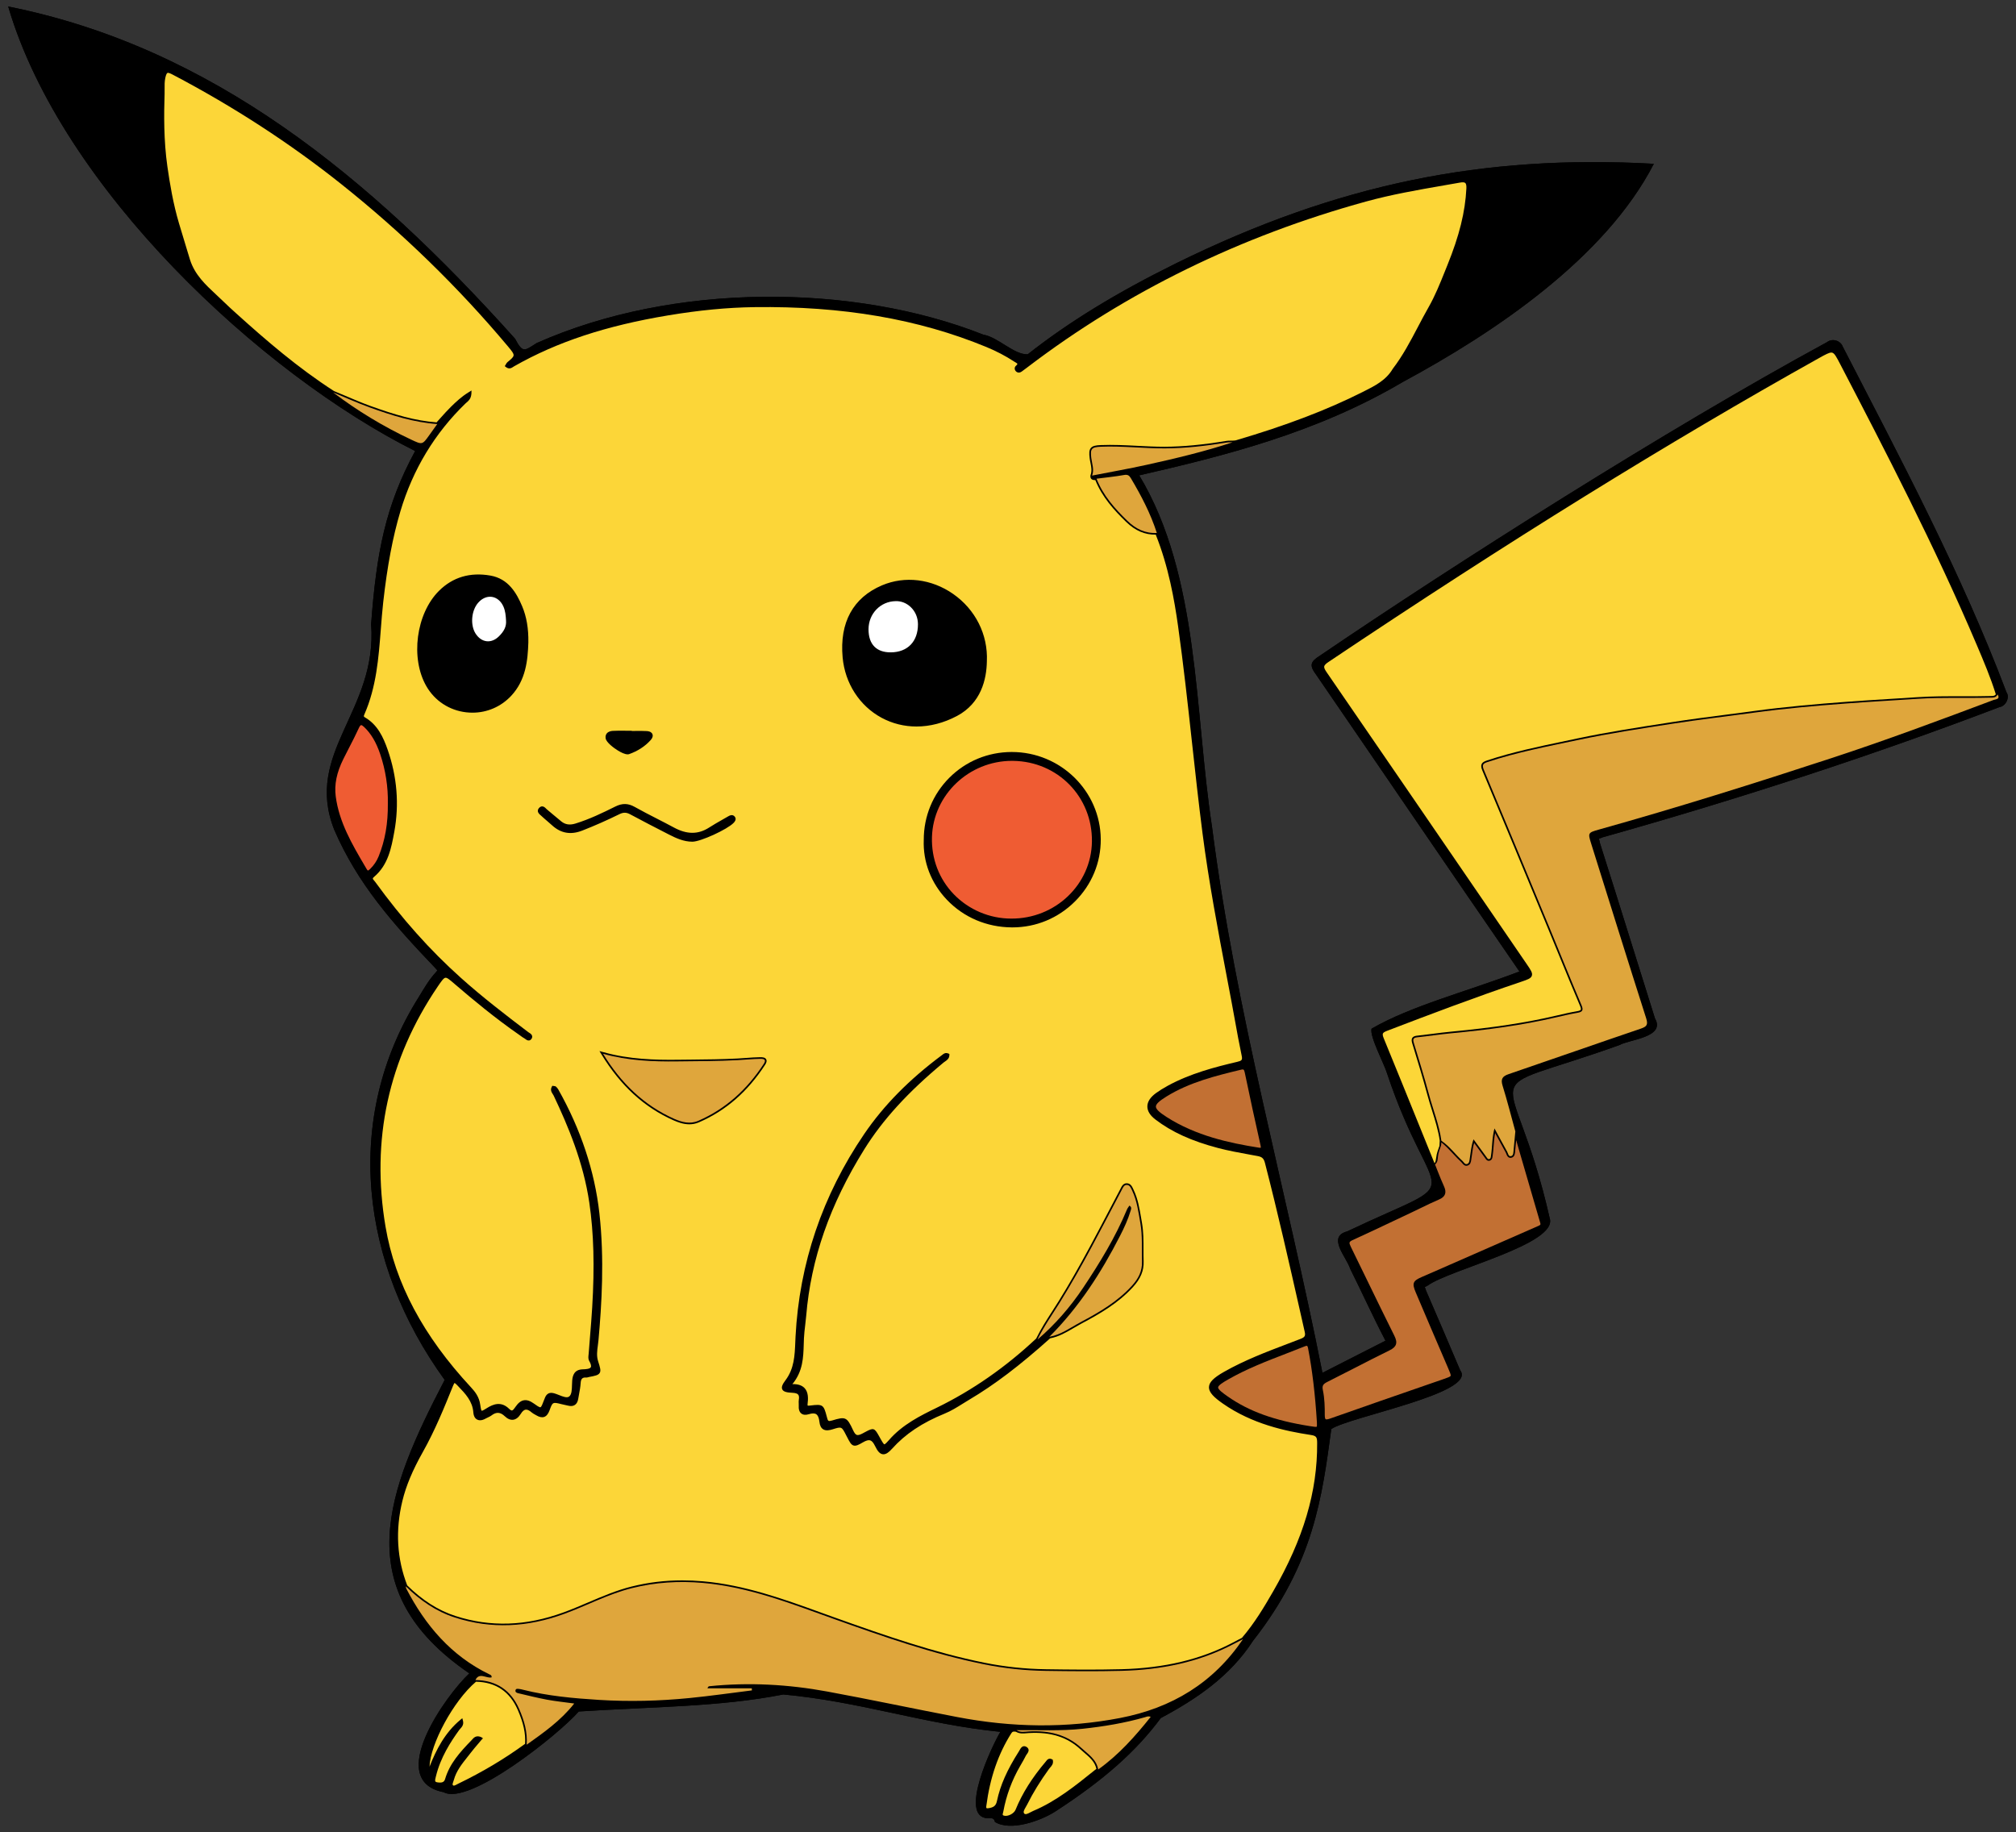 <?xml version="1.0" encoding="iso-8859-1"?>
<!-- Generator: Adobe Illustrator 25.1.0, SVG Export Plug-In . SVG Version: 6.00 Build 0)  -->
<svg version="1.1" id="Layer_1" xmlns="http://www.w3.org/2000/svg" xmlns:xlink="http://www.w3.org/1999/xlink" x="0px" y="0px"
	  viewBox="0 0 720 654.429" enable-background="new 0 0 720 654.429" xml:space="preserve">
<rect x="0" y="0" width="720" height="654.429" fill="#333333" stroke="none"/>
<g>
	<path d="M716.58,247.218c-16.096-42.627-37.924-83.546-58.459-123.434c-0.805-2.137-3.693-3.078-5.668-1.547
		c-57.173,31.05-132.979,79.26-180.95,111.877c-3.676,2.313-3.931,3.554-1.331,7.049c24.194,35.256,48.227,70.63,72.493,105.831
		c-19.656,7.439-38.628,12.249-52.795,20.409c-0.942,2.441,4.77,13.214,5.466,15.865c16.702,50.016,30.598,35.302-14.184,56.548
		c-7.357,1.923-0.192,9.269,1.049,13.331c4.267,8.538,8.195,17.26,12.615,25.709c-7.367,3.757-15.092,7.686-22.516,11.478
		c-12.879-65.096-30.966-128.839-39.422-194.93c-6.326-41.081-4.411-89.788-26.012-125.617
		c29.932-6.889,63.101-15.023,94.144-33.363c32.836-17.695,72.307-44.255,89.649-77.92c-60.861-3.386-112.917,7.131-170.654,35.556
		c-21.451,10.612-38.28,20.935-52.964,32.488c-4.912,0.193-10.581-6.127-15.841-7.011c-46.23-18.297-110.605-18.786-159.571,3.017
		c-4.381,2.796-4.901,3.649-7.677-1.57C131.845,62.891,75.477,16.822,2.929,2.321C21.903,67.126,93.205,133.52,148.272,161.089
		c-10.647,19.597-13.836,36.382-15.728,61.836c2.339,31.111-24.086,45.805-13.177,73.423c8.327,19.31,20.951,33.563,36.157,49.473
		c0.648,0.904,0.959,0.461,0.211,1.377c-2.492,2.673-4.274,5.793-6.115,8.825c-27.463,43.628-20.785,95.428,9.195,136.846
		c-20.593,39.57-34.876,74.971,8.801,104.809c-8.239,7.678-30.316,38.31-9.178,42.438c9.048,5.023,41.138-20.671,48.263-28.825
		c26.21-1.697,50.673-1.643,73.026-6.078c27.59,2.536,50.555,10.662,77.559,13.351c-2.912,4.761-15.164,30.587-4.456,30.865
		c1.714-0.066,2.175-0.036,2.507,1.316c5.627,3.484,16.421-0.43,21.569-3.747c17.246-11.177,28.862-21.466,37.666-33.362
		c12.992-6.932,24.778-14.999,32.965-27.623c21.748-27.774,24.618-51.342,27.934-75.619c6.762-4.464,52.26-12.852,46.038-20.945
		c-4.036-9.45-8.096-19.073-12.203-28.474c-0.462-1.77-0.889-0.871,0.603-1.83c7.91-5.744,46.542-14.77,43.563-24.022
		c-13.344-59.047-29.719-42.27,24.954-61.882c3.49-1.971,16.53-2.741,12.636-9.488c-6.513-20.701-13.099-42.04-19.669-62.687
		c-0.308-2.063-0.891-1.144,0.973-2.005c49.218-13.816,97.4-29.591,141.768-46.524C716.313,252.245,717.924,249.097,716.58,247.218z
		"/>
	<path d="M175.05,206.157c-6.753-1.187-12.891,0.346-17.873,5.31c-8.027,7.998-10.039,23.587-4.37,33.374
		c6.151,10.616,20.862,12.252,29.265,3.353c5.038-5.335,5.818-11.925,6.033-18.749c0.073-4.365-0.465-8.651-2.162-12.673
		C183.823,211.744,180.955,207.195,175.05,206.157z M178.49,227.8c-3.015,2.89-6.931,2.313-9.161-1.227
		c-2.042-3.242-1.59-8.684,0.97-11.644c3.188-3.687,8.027-2.997,10.02,1.454c0.746,1.664,0.9,3.466,0.997,5.258
		C181.51,224.219,180.203,226.159,178.49,227.8z M330.504,299.994c-0.65,16.08,12.831,30.526,30.852,30.654
		c17.199,0.124,31.29-13.912,31.185-30.871c-0.106-16.913-14.077-30.613-31.203-30.598
		C344.202,269.193,330.478,282.906,330.504,299.994z M361.849,271.169c16.32,0.238,28.914,13.132,28.712,29.4
		c-0.195,15.701-13.402,28.305-29.461,28.112c-15.556,0.005-29.369-12.573-28.845-29.742
		C332.721,283.61,345.961,270.937,361.849,271.169z M341.507,255.202c7.778-4.131,10.246-11.869,10.356-19.031
		c0.911-19.714-19.539-33.797-36.609-26.573c-9.963,4.216-14.862,12.776-13.728,25.181
		C303.233,253.396,322.411,265.348,341.507,255.202z M319.852,214.126c4.745-0.067,8.556,3.855,8.579,8.819
		c0.023,6.453-3.999,10.613-10.294,10.644c-5.468,0.029-8.535-3.142-8.538-8.82C309.599,218.861,314.083,214.207,319.852,214.126z
		 M403.775,432.513c-0.934,3.108-2.296,6.035-3.77,8.914c-6.74,13.182-14.699,25.509-25.227,36.037
		c-9.047,8.113-18.45,15.762-28.939,21.974c-2.858,1.694-5.62,3.664-8.671,4.906c-7.245,2.95-13.726,6.82-19.017,12.716
		c-2.342,2.606-3.567,2.332-5.051-0.739c-1.281-2.658-2.543-3.214-5.206-1.666c-3.062,1.781-3.193,1.557-4.816-1.612
		c-0.124-0.239-0.257-0.475-0.379-0.716c-1.756-3.434-1.788-3.542-5.477-2.388c-2.271,0.71-3.703,0.45-3.988-2.176
		c-0.298-2.778-1.456-4.171-4.513-3.218c-2.11,0.657-3.015-0.434-2.868-2.544c0.043-0.624-0.085-1.272,0.018-1.885
		c0.39-2.323-0.543-3.136-2.889-3.241c-3.485-0.156-3.968-0.884-1.972-3.547c3.637-4.846,3.414-10.408,3.699-15.918
		c1.366-26.315,9.607-50.287,24.426-72.043c7.53-11.056,17.03-20.156,27.709-28.097c0.408-0.303,0.785-0.788,1.634-0.439
		c0.009,1.221-1.148,1.635-1.855,2.223c-10.925,9.068-20.888,19.029-28.439,31.141c-11.423,18.322-19.031,38.01-20.835,59.708
		c-0.225,2.686-0.684,5.356-0.808,8.044c-0.265,5.813,0.241,11.777-4.944,17.108c6.004-0.67,6.755,2.337,6.243,6.366
		c-0.17,1.347,0.629,1.297,1.699,1.168c4.086-0.505,4.137-0.473,5.184,3.581c0.376,1.472,0.592,2.376,2.608,1.758
		c4.577-1.405,4.743-1.32,6.8,3.122c0.996,2.153,1.906,2.654,4.123,1.497c4.091-2.14,3.444-2.406,5.751,1.71
		c1.536,2.734,1.816,2.932,3.887,0.535c4.656-5.383,10.677-8.42,16.951-11.48c13.147-6.41,25.028-14.819,35.705-24.865
		c6.325-5.404,11.719-11.639,16.325-18.54c5.932-8.898,11.506-18.009,15.629-27.929c0.193-0.466,0.542-0.872,0.861-1.371
		C404.324,431.19,403.97,431.868,403.775,432.513z M716.58,247.218c-16.096-42.627-37.924-83.547-58.459-123.434
		c-0.805-2.137-3.693-3.078-5.668-1.547c-57.173,31.05-132.979,79.26-180.95,111.877c-3.676,2.313-3.931,3.554-1.331,7.049
		c24.194,35.256,48.227,70.63,72.493,105.831c-19.656,7.439-38.628,12.249-52.795,20.409c-0.942,2.441,4.77,13.214,5.466,15.865
		c16.702,50.016,30.598,35.302-14.184,56.548c-7.358,1.923-0.192,9.269,1.049,13.331c4.267,8.538,8.195,17.26,12.615,25.709
		c-7.367,3.757-15.092,7.686-22.516,11.478c-12.879-65.096-30.966-128.839-39.422-194.93c-6.325-41.081-4.411-89.788-26.012-125.617
		c29.932-6.889,63.101-15.023,94.144-33.363c32.836-17.695,72.307-44.255,89.649-77.92c-60.861-3.386-112.917,7.131-170.654,35.556
		c-21.451,10.612-38.28,20.935-52.964,32.488c-4.912,0.193-10.581-6.127-15.841-7.011c-46.23-18.297-110.605-18.786-159.571,3.017
		c-4.381,2.796-4.901,3.649-7.677-1.57C131.845,62.891,75.477,16.822,2.929,2.321C21.903,67.126,93.204,133.52,148.272,161.089
		c-10.647,19.597-13.836,36.382-15.728,61.836c2.339,31.111-24.086,45.805-13.177,73.422c8.327,19.31,20.951,33.563,36.157,49.473
		c0.648,0.904,0.959,0.461,0.211,1.377c-2.492,2.673-4.274,5.793-6.115,8.825c-27.463,43.628-20.785,95.428,9.195,136.846
		c-20.593,39.57-34.876,74.971,8.8,104.809c-8.239,7.678-30.316,38.31-9.178,42.438c9.048,5.023,41.138-20.671,48.263-28.825
		c26.21-1.697,50.673-1.643,73.026-6.079c27.59,2.536,50.555,10.662,77.559,13.351c-2.912,4.761-15.164,30.587-4.456,30.865
		c1.714-0.066,2.175-0.036,2.507,1.316c5.627,3.484,16.421-0.43,21.569-3.747c17.245-11.177,28.862-21.466,37.666-33.362
		c12.992-6.932,24.778-14.999,32.965-27.623c21.748-27.774,24.618-51.342,27.934-75.619c6.762-4.464,52.26-12.853,46.038-20.945
		c-4.036-9.45-8.096-19.073-12.203-28.474c-0.462-1.77-0.889-0.871,0.603-1.83c7.91-5.744,46.542-14.77,43.563-24.022
		c-13.344-59.047-29.719-42.27,24.954-61.882c3.49-1.971,16.53-2.741,12.635-9.488c-6.513-20.701-13.099-42.04-19.669-62.687
		c-0.308-2.063-0.891-1.144,0.973-2.005c49.218-13.816,97.4-29.591,141.768-46.524C716.313,252.245,717.924,249.097,716.58,247.218z
		 M467.742,481.45c1.651,8.563,2.58,17.208,3.168,26.492c0.074,2.521,0.074,2.521-3.184,2.009
		c-10.558-1.664-20.684-4.456-29.607-10.705c-4.901-3.435-4.938-4.107,0.223-7.066c8.698-4.982,18.182-8.129,27.422-11.853
		C466.984,479.834,467.48,480.086,467.742,481.45z M445.129,382.956c1.809,8.673,3.687,17.333,5.634,25.976
		c0.331,1.467-0.087,1.814-1.393,1.538c-11.667-1.839-23.053-4.589-33.143-11.077c-5.349-3.439-5.303-4.94,0.046-8.244
		c8.287-5.122,17.608-7.424,26.938-9.685C444.436,381.168,444.87,381.702,445.129,382.956z M130.404,310.639
		c-4.818-8.221-9.799-16.338-11.08-26.092c-0.652-4.97,0.652-9.421,2.797-13.751c1.834-3.702,3.831-7.328,5.545-11.085
		c0.846-1.855,1.74-1.464,2.784-0.472c2.872,2.729,4.619,6.183,5.87,9.863c2.01,5.917,2.912,12.031,2.783,17.899
		c0.083,6.834-0.893,13.089-3.332,19.09c-0.724,1.782-1.762,3.309-3.13,4.659C131.779,311.602,131.168,311.943,130.404,310.639z
		 M392.218,632.005c-7.204,5.794-14.334,11.699-22.966,15.335c-1.233,0.521-2.856,1.864-3.857,0.836
		c-1.065-1.1,0.317-2.672,0.932-3.916c2.243-4.509,4.924-8.758,7.879-12.838c0.537-0.739,1.478-1.359,1.244-2.523
		c-0.842-0.452-1.162,0.259-1.524,0.682c-4.382,5.161-8.12,10.73-10.684,17.032c-0.679,1.676-3.182,2.927-4.83,2.454
		c-1.386-0.399-0.785-1.451-0.647-2.211c1.061-5.788,3.081-11.231,6.029-16.325c0.721-1.244,1.455-2.482,2.091-3.767
		c0.356-0.721,1.513-1.607,0.448-2.298c-1.056-0.684-1.469,0.648-1.912,1.339c-3.494,5.475-6.458,11.219-7.803,17.619
		c-0.448,2.135-1.671,2.7-3.466,2.996c-1.247,0.207-1.632-0.289-1.481-1.451c1.217-9.369,3.942-18.212,9.043-26.247
		c0.636-1.003,1.423-0.897,2.323-0.753c7.895-0.083,15.79,0.34,23.682-0.51c7.512-0.806,14.922-2.034,22.188-4.114
		c0.599-0.17,1.162-0.503,2.059-0.133C405.377,620.224,399.503,626.806,392.218,632.005z M455.196,568.718
		c-3.363,5.84-6.843,11.607-11.269,16.735c-10.606,15.643-25.42,24.601-43.866,28.154c-19.426,3.744-38.774,3.379-58.113-0.317
		c-15.512-2.961-30.962-6.267-46.494-9.128c-13.93-2.562-27.996-3.342-42.134-1.894c-0.228,0.023-0.443,0.174-0.667,0.753
		c5.281,0,10.562,0,15.844,0c0.013,0.246,0.025,0.491,0.039,0.737c-7.431,0.923-14.847,1.997-22.297,2.732
		c-10.744,1.06-21.518,1.327-32.313,0.659c-9.155-0.567-18.261-1.387-27.184-3.639c-0.435-0.11-0.875-0.22-1.319-0.266
		c-0.512-0.051-1.182-0.209-1.325,0.496c-0.137,0.675,0.508,0.919,1.004,1.033c3.407,0.799,6.803,1.655,10.24,2.296
		c3.06,0.567,6.167,0.882,9.742,1.372c-4.877,6.196-10.966,10.416-16.986,14.713c-0.001,0-0.001-0.001-0.001-0.002
		c0,0.001,0,0.001,0,0.002c-7.617,5.599-15.726,10.383-24.238,14.484c-0.751,0.36-1.739,1.125-2.471,0.459
		c-0.717-0.652-0.092-1.683,0.14-2.535c1.079-3.946,3.816-6.866,6.215-9.988c1.179-1.533,2.472-2.982,3.823-4.6
		c0.002-0.003,0.004-0.005,0.006-0.008c-0.004-0.002-0.007-0.002-0.01-0.003c-1.558-0.67-2.14,0.386-2.73,0.993
		c-3.886,4.004-7.677,8.088-9.312,13.639c-0.544,1.846-2.194,1.788-3.519,1.563c-1.694-0.287-1.151-1.743-0.886-2.84
		c1.502-6.224,4.674-11.612,8.388-16.736c0.598-0.824,1.64-1.419,1.27-2.846c-5.864,4.88-9.038,11.54-11.711,18.827
		c-1.918-7.179,7.57-25.87,16.73-33.501c1.42-2.925,3.924-0.464,5.796-0.96c0.048-0.799-0.45-0.907-0.821-1.088
		c-13.62-6.605-22.852-17.461-29.678-30.645c-0.116-0.227-0.102-0.519-0.149-0.783c-3.928-10.032-4.319-20.308-1.793-30.684
		c1.516-6.23,4.222-12.025,7.363-17.603c4.244-7.537,7.499-15.523,10.729-23.521c0.657-1.623,1.052-1.906,2.416-0.487
		c2.809,2.929,5.639,5.7,5.979,10.131c0.173,2.261,1.614,2.842,3.633,1.669c0.621-0.358,1.343-0.574,1.902-1.006
		c1.951-1.508,3.74-1.368,5.502,0.313c1.903,1.818,3.561,1.318,4.828-0.739c1.364-2.213,2.882-2.277,4.735-0.654
		c0.467,0.406,1.062,0.67,1.601,0.994c1.908,1.141,3.08,0.705,3.874-1.465c1.289-3.519,1.382-3.48,4.995-2.58
		c0.784,0.195,1.578,0.347,2.364,0.535c1.675,0.404,2.585-0.305,2.855-1.947c0.305-1.862,0.747-3.714,0.864-5.59
		c0.111-1.791,0.853-2.599,2.624-2.525c0.259,0.014,0.523-0.122,0.787-0.172c4.193-0.799,4.155-0.788,2.837-4.931
		c-0.818-2.573-0.108-5.193,0.122-7.755c1.356-15.078,2.014-30.154,0.314-45.243c-1.767-15.668-6.884-30.241-14.61-43.937
		c-0.172-0.303-0.42-0.576-0.676-0.817c-0.106-0.096-0.33-0.069-0.609-0.115c-0.593,1.083,0.311,1.813,0.687,2.608
		c5.823,12.303,10.807,24.885,12.789,38.46c1.817,12.429,1.778,24.92,1.031,37.422c-0.327,5.473-0.843,10.934-1.248,16.405
		c-0.06,0.801-0.278,1.782,0.075,2.395c1.993,3.453-0.254,3.859-2.778,3.928c-2.347,0.064-3.013,1.419-3.193,3.437
		c-0.191,2.133,0.171,4.947-1.287,6.127c-1.417,1.143-3.889-0.445-5.833-1.003c-2.08-0.594-2.468,0.668-2.996,2.082
		c-1.295,3.467-1.459,3.662-4.488,1.472c-2.516-1.818-4.113-1.341-5.731,0.994c-0.731,1.051-1.57,2.447-3.14,0.872
		c-2.327-2.337-4.647-1.864-7.225-0.253c-2.654,1.658-2.87,1.524-3.323-1.671c-0.336-2.369-1.506-4.066-3.093-5.773
		c-15.333-16.508-26.874-35.113-30.712-57.7c-5.304-31.224,0.937-60.03,18.751-86.258c2.972-4.376,3.067-4.291,7.002-0.907
		c7.437,6.394,15.027,12.594,23.101,18.177c0.518,0.358,1.008,0.771,1.561,1.058c0.57,0.296,1.255,1.228,1.818,0.347
		c0.518-0.81-0.541-1.185-1.049-1.57c-8.244-6.251-16.451-12.562-24.153-19.467c-11.49-10.301-21.596-21.877-30.659-34.361
		c-0.503-0.692-1.609-1.402-0.344-2.467c4.919-4.141,6.039-10.031,7.108-15.878c1.801-9.85,0.922-19.555-2.354-28.968
		c-1.532-4.403-3.51-8.72-7.864-11.238c-0.851-0.493-0.764-1.054-0.436-1.8c5.599-12.751,5.181-26.517,6.687-39.953
		c1.233-11.002,2.989-21.905,6.151-32.526c4.449-14.941,12.19-27.939,23.438-38.805c0.679-0.656,1.698-1.141,1.866-2.828
		c0.009-0.094,0.027-0.177,0.031-0.279c-0.084,0.051-0.154,0.107-0.236,0.159c-2.465,1.538-4.298,3.283-6.076,5.026
		c-1.859,1.82-3.54,3.821-5.3,5.744c-0.938,1.31-1.878,2.618-2.814,3.929c-2.524,3.535-2.508,3.502-6.589,1.584
		c-9.855-4.63-19.107-10.251-27.794-16.811c-12.559-8.084-23.864-17.747-34.918-27.726c-1.598-1.441-3.191-2.891-4.731-4.395
		c-4.596-4.487-9.87-8.442-11.949-14.934c-0.016-0.05-0.04-0.093-0.055-0.143c-1.318-4.348-2.658-8.69-3.948-13.047
		c-1.971-6.649-3.171-13.482-4.153-20.312c-1.243-8.642-1.297-17.397-1.008-26.126c0.064-1.917-0.156-3.792,0.269-5.795
		c0.598-2.816,1.509-2.591,3.519-1.535c21.31,11.189,41.456,24.162,60.287,39.16c21.734,17.313,41.585,36.566,59.447,57.858
		c0.116,0.139,0.233,0.276,0.347,0.415c2.859,3.48,2.856,3.476-0.464,6.226c-0.244,0.202-0.367,0.55-0.547,0.829
		c0.986,0.786,1.628,0.045,2.271-0.321c17.182-9.771,35.862-15.034,55.201-18.253c10.205-1.699,20.514-2.811,30.844-2.954
		c28.554-0.395,56.467,3.286,83.092,14.268c3.492,1.44,6.855,3.163,10.018,5.241c0.849,0.558,2.378,1.061,0.739,2.477
		c-0.356,0.307-0.308,0.833,0.103,1.185c0.416,0.352,0.852,0.211,1.233-0.057c0.735-0.519,1.446-1.067,2.162-1.611
		c36.419-27.733,76.954-47.078,120.996-59.206c11.008-3.03,22.3-4.76,33.528-6.76c2.234-0.398,3.184,0.112,3.051,2.709
		c-0.484,9.665-3.246,18.741-6.837,27.601c-2.073,5.112-4.038,10.335-6.763,15.102c-4.201,7.352-7.576,15.2-12.775,21.97
		c-2.532,4.318-6.747,6.372-11.017,8.518c-14.529,7.309-29.779,12.687-45.335,17.278c-0.422,0.124-0.886,0.1-1.332,0.146
		c-10.06,3.313-20.349,5.764-30.675,8.042c-6.478,1.428-13.017,2.577-19.527,3.852c-0.179,1.378,0.983,0.851,1.586,1.116
		c3.287-0.425,6.591-0.746,9.851-1.325c1.235-0.22,1.807,0.14,2.371,1.088c3.721,6.244,7.075,12.661,9.314,19.61
		c4.33,10.642,6.561,21.788,8.154,33.115c3.462,24.648,5.574,49.454,8.753,74.131c2.617,20.311,6.649,40.399,10.427,60.522
		c1.178,6.265,2.22,12.557,3.54,18.792c0.443,2.084-0.317,2.514-2.087,2.929c-8.485,1.993-16.896,4.249-24.614,8.48
		c-1.416,0.776-2.812,1.616-4.114,2.562c-3.71,2.697-3.834,5.73-0.211,8.503c6.602,5.053,14.233,7.989,22.174,10.078
		c4.594,1.207,9.304,1.974,13.983,2.846c1.731,0.321,2.663,0.923,3.173,2.888c5.167,19.996,9.635,40.152,14.196,60.289
		c0.436,1.919-0.135,2.615-1.892,3.292c-9.21,3.558-18.556,6.804-27.188,11.71c-6.715,3.818-6.717,5.914-0.377,10.342
		c9.401,6.568,20.09,9.433,31.173,11.114c2.438,0.37,2.741,1.29,2.755,3.423C471.13,534.767,464.709,552.198,455.196,568.718z
		 M711.961,250.018c-19.164,7.199-38.34,14.361-57.796,20.742c-27.553,9.037-55.211,17.728-83.141,25.543
		c-3.891,1.089-3.939,1.205-2.759,4.972c6.529,20.814,13.012,41.643,19.656,62.42c0.753,2.355,0.177,2.993-1.963,3.719
		c-15.725,5.344-31.393,10.852-47.112,16.219c-2.247,0.767-2.95,1.731-2.206,4.139c1.676,5.395,3.058,10.882,4.557,16.332
		c3.141,10.826,6.26,21.66,9.447,32.475c0.39,1.318-0.443,1.577-1.249,1.931c-11.997,5.271-24.001,10.53-36.005,15.792
		c-1.724,0.755-3.448,1.52-5.184,2.259c-3.085,1.311-3.333,1.763-2.034,4.83c3.815,9.011,7.67,18.003,11.54,26.988
		c1.536,3.563,1.566,3.522-1.97,4.748c-13.478,4.665-26.963,9.316-40.411,14.068c-2.172,0.767-2.801,0.372-2.785-1.951
		c0.021-2.86-0.071-5.783-0.654-8.565c-0.445-2.112,0.328-2.842,1.974-3.666c7.39-3.696,14.688-7.585,22.107-11.217
		c2.365-1.155,2.58-2.266,1.442-4.538c-5.257-10.524-10.326-21.143-15.514-31.704c-0.702-1.43-0.927-2.312,0.877-3.134
		c7.268-3.312,14.47-6.772,21.694-10.179c3.063-1.458,6.086-3.01,9.206-4.337c2.05-0.875,2.385-2.036,1.492-3.976
		c-1.118-2.422-2.048-4.936-3.056-7.408c0.001,0,0.001-0.001,0.002-0.002c-6.138-15.146-12.238-30.307-18.452-45.421
		c-0.799-1.947-0.514-2.693,1.483-3.457c15.932-6.102,31.887-12.142,48.06-17.58c4.148-1.396,4.192-1.559,1.66-5.257
		c-23.824-34.788-47.631-69.587-71.52-104.33c-1.414-2.058-1.506-2.997,0.751-4.509c57.131-38.305,115.232-75.037,175.296-108.602
		c5.496-3.071,5.537-2.973,8.393,2.522c17.151,33.004,34.224,66.046,48.774,100.312c2.493,5.867,4.982,11.733,6.864,17.834
		C714.48,249.812,712.753,249.721,711.961,250.018z M262,292.109c0.346,0.483-0.006,0.961-0.419,1.389
		c-2.172,2.246-11.444,6.521-14.274,6.544c-2.974,0.012-5.586-1.193-8.149-2.505c-4.631-2.37-9.263-4.746-13.842-7.217
		c-1.498-0.808-2.788-0.82-4.303-0.075c-4.345,2.14-8.765,4.105-13.285,5.87c-3.871,1.511-7.162,0.98-10.185-1.789
		c-1.257-1.153-2.602-2.208-3.84-3.378c-0.536-0.505-1.521-1.107-0.738-1.977c0.821-0.913,1.404,0.1,1.979,0.575
		c1.729,1.428,3.418,2.905,5.166,4.308c1.676,1.343,3.509,1.492,5.576,0.855c4.998-1.544,9.687-3.795,14.339-6.116
		c2.207-1.102,4.091-1.151,6.299,0.087c4.613,2.59,9.4,4.872,14.055,7.39c4.442,2.403,8.783,2.838,13.214-0.013
		c2.185-1.406,4.481-2.641,6.729-3.953C260.888,291.776,261.539,291.46,262,292.109z M216.876,263.607
		c-0.202-1.428,0.908-1.906,1.987-1.973c2.055-0.126,4.122-0.037,6.184-0.037c0,0.028,0,0.054,0,0.08
		c1.972,0,3.95-0.094,5.914,0.029c1.684,0.107,2.041,1.079,0.915,2.312c-2.031,2.225-4.563,3.782-7.377,4.775
		C222.927,269.347,217.116,265.308,216.876,263.607z"/>
	<g>
		<g>
			<path fill="#FCD638" d="M597.294,257.898c6.242-0.966,12.612-1.789,18.772-2.585c3.386-0.438,6.775-0.876,10.158-1.338
				c11.586-1.585,23.097-2.547,32.828-3.279c5.388-0.405,10.868-0.746,16.168-1.074c3.182-0.199,6.366-0.396,9.548-0.608
				c5.241-0.351,10.553-0.342,15.684-0.329c3.336,0.006,6.795,0.014,10.193-0.08l0.321-0.006c0.939-0.013,1.483-0.049,1.827-0.623
				c-1.878-6.031-4.366-11.885-6.775-17.549c-14.977-35.273-32.922-69.805-48.753-100.271c-1.325-2.548-2.048-3.939-2.87-4.185
				c-0.103-0.031-0.216-0.047-0.337-0.047c-0.84,0-2.16,0.714-4.378,1.952c-53.804,30.067-111.132,65.582-175.255,108.577
				c-0.941,0.63-1.4,1.115-1.488,1.569c-0.087,0.461,0.163,1.056,0.893,2.119c19.637,28.561,39.548,57.639,58.804,85.76
				l12.716,18.571c1.403,2.047,2.062,3.073,1.742,4.025c-0.315,0.944-1.423,1.354-3.698,2.121
				c-16.313,5.484-32.677,11.687-48.037,17.571c-0.865,0.331-1.313,0.627-1.458,0.957c-0.142,0.331-0.048,0.863,0.308,1.729
				c4.633,11.27,9.279,22.753,13.772,33.857l4.359,10.771c0.404-0.556,0.494-1.258,0.592-2.041c0.053-0.404,0.106-0.808,0.197-1.196
				c0.17-0.716,0.416-1.414,0.654-2.087c0.106-0.298,0.211-0.597,0.31-0.895l0.106-1.864c-0.514-3.65-1.671-7.337-2.789-10.904
				c-0.56-1.786-1.139-3.632-1.632-5.473c-1.586-5.923-3.416-11.894-5.184-17.668l-0.188-0.611
				c-0.209-0.686-0.402-1.469-0.002-2.071c0.383-0.579,1.127-0.723,1.736-0.787c1.848-0.193,3.694-0.429,5.539-0.666
				c2.188-0.28,4.451-0.569,6.69-0.781c15.057-1.421,26.538-3.168,37.229-5.661c2.53-0.59,5.087-1.187,7.633-1.623
				c0.764-0.133,1.212-0.308,1.327-0.521c0.124-0.227,0.023-0.73-0.305-1.497c-2.514-5.902-4.986-11.94-7.376-17.779
				c-1.272-3.106-2.544-6.212-3.829-9.312l-1.901-4.596c-7.098-17.143-14.438-34.87-21.738-52.27
				c-0.432-1.031-0.507-1.714-0.246-2.284c0.298-0.659,0.973-0.994,1.963-1.321c9.135-3.023,18.666-5.011,27.886-6.933l4.481-0.939
				c10.519-2.225,21.309-3.892,31.745-5.505L597.294,257.898z"/>
			<path fill="#FCD638" d="M369.023,646.799c8.157-3.434,15.103-9.031,21.823-14.444l0.728-0.583
				c-0.565-2.523-2.388-4.089-4.314-5.744c-0.464-0.397-0.927-0.797-1.373-1.208c-4.745-4.392-10.578-6.256-18.375-5.826
				c-0.264,0.014-0.535,0.039-0.803,0.062c-1.221,0.115-2.599,0.239-3.882-0.523c-0.808-0.131-1.214-0.135-1.618,0.505
				c-4.719,7.433-7.648,15.941-8.955,26.008c-0.078,0.592,0.037,0.737,0.06,0.76c0.063,0.06,0.302,0.108,0.742,0.034
				c1.687-0.278,2.612-0.746,2.988-2.537c1.183-5.631,3.615-11.127,7.882-17.815c0.073-0.112,0.145-0.243,0.218-0.381
				c0.292-0.537,0.657-1.208,1.332-1.38c0.103-0.025,0.207-0.039,0.312-0.039c0.282,0,0.574,0.096,0.865,0.285
				c0.388,0.253,0.62,0.567,0.689,0.937c0.117,0.634-0.289,1.194-0.615,1.641c-0.119,0.165-0.239,0.321-0.312,0.473
				c-0.567,1.146-1.217,2.264-1.846,3.345l-0.264,0.457c-2.916,5.039-4.921,10.468-5.96,16.136
				c-0.028,0.147-0.069,0.305-0.114,0.468c-0.218,0.81-0.182,0.921,0.346,1.072c1.368,0.39,3.565-0.732,4.123-2.11
				c2.362-5.81,5.891-11.432,10.781-17.192l0.149-0.191c0.31-0.404,0.95-1.244,2.101-0.629l0.243,0.131l0.055,0.273
				c0.236,1.175-0.425,1.919-0.955,2.518c-0.138,0.154-0.275,0.305-0.39,0.464c-3.189,4.403-5.748,8.574-7.828,12.755
				c-0.133,0.271-0.303,0.558-0.478,0.854c-0.657,1.113-1.051,1.883-0.558,2.392c0.42,0.436,1.166,0.089,2.252-0.491
				C368.401,647.099,368.724,646.925,369.023,646.799z"/>
			<path fill="#FCD638" d="M442.487,585.534l1.067-0.551c4.458-5.184,7.943-11.022,11.132-16.559
				c10.845-18.831,15.843-35.689,15.728-53.049c-0.014-2-0.236-2.541-2.254-2.847c-9.141-1.387-20.973-3.912-31.423-11.212
				c-3.042-2.126-5.048-3.949-4.956-5.944c0.08-1.703,1.637-3.264,5.379-5.393c7.305-4.151,15.225-7.16,22.886-10.071
				c1.46-0.556,2.922-1.111,4.382-1.676c1.605-0.62,1.878-1.084,1.529-2.612l-1.607-7.114c-3.946-17.466-8.028-35.526-12.585-53.159
				c-0.455-1.756-1.205-2.176-2.711-2.456l-2.727-0.5c-3.724-0.677-7.573-1.377-11.297-2.355
				c-9.44-2.484-16.552-5.719-22.383-10.181c-1.928-1.476-2.895-3.056-2.874-4.697c0.021-1.671,1.063-3.267,3.097-4.747
				c1.182-0.859,2.548-1.71,4.178-2.603c8.014-4.392,16.983-6.708,24.761-8.535c1.664-0.39,1.99-0.627,1.648-2.236
				c-0.891-4.201-1.667-8.494-2.415-12.645c-0.372-2.055-0.744-4.109-1.129-6.162c-0.569-3.037-1.146-6.077-1.722-9.114
				c-3.189-16.803-6.485-34.18-8.71-51.442c-1.405-10.905-2.622-22.014-3.797-32.759c-1.488-13.576-3.023-27.612-4.956-41.365
				c-1.288-9.167-3.359-21.128-7.961-32.594c-3.848,0.085-7.328-1.398-10.565-4.541c-4.256-4.13-8.531-8.795-11.012-14.932
				c-0.071-0.006-0.152-0.009-0.22-0.013c-0.383-0.016-0.907-0.038-1.253-0.451c-0.248-0.293-0.333-0.694-0.264-1.23
				c0.592-1.542,0.308-2.949,0.007-4.438c-0.115-0.568-0.23-1.134-0.296-1.698c-0.218-1.778-0.214-2.887,0.436-3.651
				c0.654-0.77,1.791-0.962,3.535-1.033c4.341-0.174,8.747,0.047,12.996,0.264c3.147,0.162,6.4,0.328,9.603,0.328
				c0.087,0,0.174,0,0.259,0c6.449-0.02,13.441-0.682,22.006-2.082c0.753-0.124,1.49-0.071,2.218-0.096
				c0.112-0.013,0.269-0.021,0.422-0.029c0.28-0.015,0.544-0.029,0.764-0.093c18.106-5.344,32.479-10.823,45.236-17.239l0.264-0.133
				c4.174-2.097,8.118-4.078,10.51-8.158c3.586-4.675,6.331-9.901,8.985-14.956c1.214-2.311,2.47-4.702,3.788-7.008
				c2.326-4.069,4.125-8.556,5.868-12.894l0.861-2.137c4.277-10.557,6.373-19.011,6.793-27.41c0.053-1.028-0.08-1.692-0.395-1.97
				c-0.308-0.272-0.932-0.318-1.965-0.131c-1.942,0.346-3.884,0.684-5.829,1.022c-9.13,1.587-18.57,3.228-27.647,5.728
				c-44.881,12.359-85.521,32.245-120.797,59.106l-0.312,0.239c-0.618,0.469-1.235,0.939-1.866,1.385
				c-0.948,0.66-1.628,0.301-1.954,0.024c-0.347-0.297-0.546-0.704-0.549-1.116c0-0.372,0.156-0.714,0.443-0.961
				c0.535-0.464,0.523-0.669,0.521-0.677c-0.014-0.164-0.517-0.457-0.785-0.613c-0.145-0.085-0.287-0.168-0.415-0.251
				c-2.979-1.957-6.315-3.703-9.919-5.189c-24.261-10.006-51.372-14.644-82.86-14.223c-9.581,0.132-19.642,1.095-30.755,2.945
				c-22.214,3.697-39.694,9.475-55.007,18.184c-0.101,0.057-0.201,0.126-0.304,0.195c-0.552,0.371-1.476,0.992-2.623,0.075
				l-0.414-0.331l0.286-0.447c0.049-0.076,0.092-0.157,0.137-0.24c0.129-0.24,0.274-0.513,0.53-0.724
				c2.868-2.376,2.868-2.376,0.385-5.398l-0.344-0.412c-17.598-20.978-37.57-40.417-59.362-57.775
				c-18.32-14.59-38.572-27.746-60.194-39.099c-0.737-0.387-1.558-0.784-1.901-0.621c-0.201,0.094-0.498,0.475-0.77,1.757
				c-0.281,1.327-0.266,2.583-0.25,3.914c0.007,0.592,0.014,1.183-0.006,1.779c-0.239,7.211-0.341,16.685,1.002,26.023
				c0.868,6.033,2.037,13.155,4.135,20.228c0.888,3,1.801,5.993,2.712,8.985l1.235,4.059c1.723,5.349,5.451,8.825,9.399,12.503
				c0.825,0.769,1.649,1.538,2.454,2.323c1.566,1.528,3.188,3.002,4.714,4.379c10.506,9.485,22,19.401,34.843,27.668
				c1.263,0.512,2.612,1.087,3.962,1.663c2.944,1.256,5.988,2.555,9.038,3.654c8.592,3.1,15.915,5.288,23.636,5.869
				c0.469-0.515,0.933-1.035,1.397-1.555c1.193-1.337,2.427-2.722,3.734-4.001c1.848-1.812,3.712-3.567,6.175-5.104l1.171-0.722
				l-0.036,1.081c-0.003,0.086-0.013,0.162-0.024,0.238c-0.17,1.682-1.033,2.404-1.662,2.932c-0.137,0.114-0.27,0.224-0.39,0.341
				c-10.996,10.623-18.829,23.594-23.283,38.55c-2.732,9.176-4.68,19.479-6.131,32.424c-0.364,3.245-0.62,6.57-0.867,9.785
				c-0.779,10.121-1.584,20.585-5.867,30.339c-0.303,0.686-0.239,0.806,0.193,1.055c4.514,2.611,6.573,7.096,8.124,11.554
				c3.361,9.66,4.161,19.508,2.377,29.267c-1.071,5.852-2.179,11.903-7.308,16.222c-0.232,0.195-0.365,0.374-0.375,0.506
				c-0.015,0.195,0.242,0.488,0.469,0.745c0.125,0.142,0.247,0.282,0.347,0.42c9.595,13.216,19.597,24.426,30.576,34.268
				c7.68,6.887,15.79,13.124,24.115,19.438c0.088,0.067,0.196,0.133,0.309,0.202c0.424,0.264,0.953,0.59,1.084,1.171
				c0.075,0.324,0.006,0.654-0.203,0.983c-0.225,0.354-0.511,0.562-0.846,0.624c-0.552,0.094-1.019-0.246-1.389-0.526
				c-0.121-0.092-0.236-0.181-0.349-0.241c-0.426-0.22-0.805-0.5-1.172-0.769c-0.15-0.11-0.3-0.22-0.452-0.326
				c-8.892-6.15-17.043-12.966-23.151-18.216c-1.744-1.499-2.797-2.433-3.422-2.316c-0.627,0.083-1.438,1.235-2.71,3.108
				c-17.643,25.976-23.921,54.853-18.658,85.829c3.426,20.17,13.424,38.946,30.562,57.399c1.459,1.57,2.862,3.393,3.245,6.09
				c0.094,0.666,0.292,2.055,0.523,2.215c0.267,0.108,1.415-0.652,1.907-0.96c2.187-1.364,5.064-2.562,7.952,0.335
				c0.259,0.259,0.65,0.542,0.941,0.535c0.411-0.039,0.83-0.647,1.201-1.182l0.1-0.145c0.965-1.393,1.913-2.128,2.982-2.312
				c1.072-0.184,2.211,0.191,3.576,1.175c0.784,0.569,1.983,1.437,2.343,1.313c0.351-0.108,0.808-1.329,1.25-2.514l0.054-0.142
				c0.498-1.348,1.125-3.03,3.655-2.298c0.527,0.152,1.092,0.374,1.664,0.601c1.407,0.558,2.859,1.136,3.639,0.51
				c0.904-0.732,0.95-2.447,0.994-4.105c0.015-0.558,0.03-1.107,0.076-1.618c0.161-1.804,0.735-3.889,3.763-3.972
				c1.163-0.032,2.54-0.145,2.876-0.746c0.236-0.425,0.032-1.219-0.591-2.3c-0.376-0.654-0.284-1.495-0.201-2.236
				c0.018-0.17,0.037-0.337,0.048-0.496c0.15-2.022,0.316-4.045,0.48-6.068c0.277-3.386,0.562-6.885,0.768-10.328
				c0.877-14.667,0.551-26.52-1.026-37.303c-2.117-14.502-7.627-27.495-12.739-38.292c-0.081-0.174-0.195-0.344-0.308-0.517
				c-0.413-0.634-0.979-1.504-0.364-2.626l0.2-0.365l0.411,0.067c0.078,0.014,0.15,0.018,0.216,0.025
				c0.211,0.016,0.475,0.037,0.693,0.236c0.357,0.335,0.613,0.647,0.791,0.962c8.048,14.265,12.988,29.123,14.683,44.16
				c1.856,16.476,0.807,32.897-0.313,45.363c-0.055,0.615-0.138,1.235-0.22,1.855c-0.263,1.97-0.511,3.832,0.073,5.668
				c0.729,2.293,1.077,3.386,0.583,4.215s-1.618,1.045-3.859,1.469c-0.087,0.018-0.162,0.041-0.238,0.067
				c-0.193,0.057-0.438,0.112-0.702,0.119c-1.391-0.117-1.913,0.457-2.006,1.974c-0.085,1.357-0.335,2.704-0.579,4.011
				c-0.101,0.544-0.203,1.09-0.293,1.637c-0.168,1.022-0.569,1.747-1.194,2.163c-0.612,0.411-1.411,0.496-2.378,0.262
				c-0.355-0.085-0.712-0.163-1.07-0.241c-0.433-0.094-0.867-0.188-1.298-0.296c-3.204-0.799-3.199-0.794-4.301,2.213
				c-0.471,1.286-1.094,2.05-1.904,2.337c-0.791,0.273-1.716,0.092-2.824-0.569c-0.155-0.094-0.313-0.181-0.473-0.269
				c-0.411-0.227-0.837-0.461-1.212-0.787c-0.832-0.728-1.561-1.054-2.144-0.964c-0.579,0.087-1.151,0.585-1.705,1.483
				c-0.784,1.274-1.701,1.986-2.725,2.119c-0.983,0.126-2-0.296-3.01-1.263c-1.576-1.504-3.037-1.589-4.736-0.271
				c-0.393,0.303-0.83,0.503-1.252,0.696c-0.243,0.11-0.487,0.22-0.715,0.354c-1.556,0.904-2.577,0.728-3.165,0.42
				c-0.548-0.287-1.226-0.964-1.349-2.553c-0.309-4.04-2.817-6.648-5.472-9.41l-0.345-0.36c-0.657-0.684-0.876-0.732-0.914-0.735
				c-0.038,0.03-0.2,0.214-0.533,1.035c-2.997,7.42-6.395,15.831-10.762,23.59c-3.672,6.52-5.993,12.066-7.305,17.454
				c-2.56,10.517-1.98,20.682,1.724,30.214c5.491,5.381,11.128,8.953,17.23,10.918c12.513,4.031,25.112,3.62,38.519-1.256
				c2.996-1.088,5.985-2.365,8.875-3.6c4.982-2.128,10.133-4.33,15.541-5.673c5.886-1.465,11.853-2.192,18.073-2.192
				c2.422,0,4.883,0.11,7.394,0.331c14.829,1.295,28.783,6.341,42.28,11.221c1.527,0.551,3.054,1.104,4.582,1.651
				c18.862,6.747,35.916,12.624,53.605,16.201c7.14,1.444,14.537,2.231,21.989,2.342c8.12,0.122,17.569,0.232,26.956-0.011
				c15.434-0.397,28.469-3.517,39.851-9.536C441.05,586.273,441.768,585.903,442.487,585.534z M182.5,248.598
				c-3.629,3.844-8.55,5.947-13.76,5.947c-0.75,0-1.506-0.044-2.265-0.131c-5.996-0.698-11.164-4.079-14.176-9.278
				c-5.799-10.01-3.713-25.938,4.464-34.085c4.928-4.91,11.115-6.747,18.39-5.472c6.384,1.121,9.311,6.172,11.334,10.964
				c1.569,3.72,2.291,7.943,2.207,12.912C188.494,235.758,187.835,242.947,182.5,248.598z M361.364,268.592
				c17.41,0,31.655,13.982,31.763,31.182c0.053,8.328-3.214,16.205-9.197,22.182c-5.996,5.991-13.923,9.281-22.346,9.281
				c-0.078,0-0.156-0.001-0.234-0.001c-8.939-0.064-17.168-3.565-23.17-9.861c-5.647-5.922-8.582-13.524-8.264-21.405
				c-0.013-8.396,3.238-16.29,9.154-22.202c5.915-5.911,13.822-9.17,22.267-9.177C361.344,268.592,361.355,268.592,361.364,268.592z
				 M315.025,209.057c8.162-3.454,17.645-2.307,25.363,3.068c7.992,5.566,12.501,14.565,12.062,24.074
				c-0.098,6.364-2.027,14.935-10.667,19.522c-4.72,2.508-9.663,3.766-14.464,3.766c-4.369,0-8.62-1.041-12.485-3.129
				c-7.852-4.244-13.046-12.29-13.893-21.524C299.799,222.352,304.669,213.439,315.025,209.057z M216.711,261.957
				c0.553-0.678,1.455-0.87,2.115-0.91h0.001c1.474-0.091,2.967-0.07,4.412-0.053c0.603,0.007,1.205,0.015,1.807,0.015h0.588v0.078
				c0.398-0.003,0.797-0.009,1.195-0.015c1.365-0.016,2.775-0.039,4.168,0.047c1.336,0.085,1.833,0.639,2.016,1.09
				c0.183,0.453,0.21,1.204-0.704,2.204c-2.006,2.199-4.57,3.859-7.616,4.933c-0.162,0.057-0.342,0.083-0.536,0.083
				c-1,0-2.363-0.686-3.411-1.323c-1.447-0.879-4.242-2.935-4.451-4.417C216.197,262.998,216.337,262.415,216.711,261.957z
				 M207.943,296.662c-4.112,1.604-7.642,0.984-10.795-1.903c-0.567-0.521-1.152-1.02-1.738-1.521
				c-0.714-0.609-1.427-1.22-2.109-1.864l-0.226-0.201c-0.42-0.364-0.942-0.816-0.985-1.483c-0.024-0.388,0.124-0.762,0.44-1.112
				c0.327-0.365,0.688-0.554,1.07-0.564c0.639-0.001,1.063,0.432,1.422,0.793c0.101,0.102,0.2,0.203,0.298,0.285
				c0.691,0.572,1.376,1.15,2.062,1.729c1.026,0.868,2.051,1.734,3.098,2.575c1.419,1.138,3.019,1.374,5.036,0.752
				c4.999-1.544,9.781-3.851,14.249-6.08c2.444-1.22,4.555-1.185,6.849,0.1c2.604,1.462,5.312,2.85,7.932,4.193
				c2.047,1.049,4.094,2.099,6.117,3.193c4.681,2.533,8.693,2.538,12.616,0.009c1.524-0.98,3.121-1.889,4.666-2.769
				c0.696-0.397,1.392-0.793,2.085-1.197c0.451-0.266,1.646-0.96,2.451,0.171c0.676,0.946-0.191,1.843-0.475,2.138
				c-2.285,2.363-11.758,6.699-14.691,6.723c-0.015,0-0.029,0-0.044,0c-3.1,0-5.838-1.268-8.377-2.569
				c-4.959-2.538-9.424-4.834-13.853-7.223c-1.321-0.714-2.412-0.73-3.765-0.065C216.822,292.964,212.337,294.946,207.943,296.662z
				 M273.257,380.311c-6.288,9.653-14.019,16.375-23.635,20.549c-1.165,0.505-2.32,0.705-3.433,0.705
				c-2.087,0-4.032-0.702-5.639-1.414c-10.467-4.651-18.867-12.328-25.68-23.466l-0.781-1.276l1.441,0.402
				c9.174,2.571,18.53,2.798,26.455,2.702c1.679-0.023,3.359-0.039,5.039-0.053c5.397-0.051,10.977-0.103,16.446-0.397
				c0.97-0.051,1.94-0.122,2.91-0.193c1.68-0.124,3.418-0.25,5.143-0.273c0.807,0,1.732,0.064,2.113,0.753
				C274.048,379.094,273.454,380.01,273.257,380.311z M404.686,459.641c-5.349,5.882-12.068,9.708-18.492,13.127
				c-0.918,0.489-1.82,1.017-2.72,1.547c-2.599,1.527-5.285,3.104-8.427,3.698c-10.955,9.814-19.876,16.582-28.908,21.931
				c-0.767,0.455-1.528,0.93-2.289,1.405c-2.058,1.286-4.185,2.615-6.46,3.54c-8.09,3.294-14.065,7.286-18.802,12.564
				c-1.226,1.364-2.161,1.972-3.059,1.972c-0.095,0-0.189-0.007-0.284-0.021c-0.985-0.138-1.785-0.985-2.674-2.828
				c-0.616-1.279-1.168-1.933-1.791-2.124c-0.612-0.184-1.435,0.037-2.592,0.709c-1.499,0.875-2.472,1.384-3.341,1.129
				c-0.902-0.264-1.396-1.23-2.293-2.98l-0.38-0.721c-1.582-3.09-1.581-3.092-4.777-2.091c-1.077,0.335-2.443,0.64-3.465-0.032
				c-0.721-0.471-1.141-1.336-1.282-2.64c-0.153-1.423-0.525-2.307-1.135-2.709c-0.566-0.372-1.447-0.376-2.619-0.014
				c-1.144,0.363-2.058,0.278-2.715-0.243c-0.702-0.556-1.01-1.531-0.915-2.902c0.017-0.241,0.003-0.489-0.008-0.737
				c-0.018-0.388-0.037-0.79,0.032-1.203c0.153-0.907,0.083-1.527-0.214-1.892c-0.321-0.399-1.016-0.618-2.122-0.666
				c-1.838-0.083-3.149-0.321-3.574-1.224c-0.413-0.875,0.164-1.938,1.158-3.264c3.105-4.137,3.295-8.767,3.497-13.668
				c0.026-0.643,0.053-1.286,0.086-1.926c1.354-26.1,9.606-50.438,24.527-72.344c6.995-10.271,16.103-19.509,27.843-28.237
				l0.157-0.126c0.375-0.303,1.001-0.808,2.052-0.386l0.36,0.149l0.003,0.39c0.009,1.256-0.905,1.873-1.573,2.323
				c-0.174,0.117-0.346,0.232-0.495,0.356c-12.71,10.549-21.708,20.399-28.316,30.999c-12.272,19.683-19.059,39.13-20.748,59.447
				c-0.093,1.113-0.226,2.225-0.359,3.333c-0.185,1.538-0.375,3.129-0.448,4.69c-0.031,0.691-0.052,1.387-0.072,2.082
				c-0.142,4.8-0.289,9.754-4.058,14.318c1.936-0.073,3.378,0.425,4.304,1.361c1.454,1.478,1.364,3.854,1.121,5.758
				c-0.052,0.413,0.024,0.517,0.024,0.519c0.104,0.103,0.794,0.021,1.022-0.007c4.373-0.539,4.704-0.315,5.823,4.017
				c0.18,0.707,0.329,1.288,0.606,1.444c0.212,0.117,0.652,0.087,1.26-0.101c4.838-1.483,5.328-1.26,7.506,3.437
				c0.475,1.031,0.886,1.556,1.331,1.708c0.44,0.152,1.069-0.005,1.986-0.484c0.419-0.218,0.787-0.418,1.115-0.595
				c2.868-1.554,3.235-1.435,4.884,1.568l0.537,0.971c0.367,0.654,1.051,1.871,1.336,1.901c0.254,0.041,1.273-1.093,1.593-1.462
				c4.884-5.65,11.395-8.825,17.138-11.625c12.692-6.187,24.629-14.495,35.48-24.69c1.66-3.416,3.735-6.635,5.742-9.747
				c0.808-1.251,1.614-2.502,2.397-3.77c3.545-5.725,7.105-11.947,11.21-19.571c2.477-4.61,4.908-9.247,7.337-13.884
				c1.111-2.119,2.222-4.238,3.338-6.354l0.154-0.305c0.386-0.771,0.914-1.827,2.149-1.83c0.002,0,0.005,0,0.007,0
				c1.396,0,1.935,1.185,2.33,2.048l0.135,0.292c1.534,3.216,2.124,6.694,2.691,10.06c0.099,0.583,0.197,1.166,0.301,1.747
				c0.562,3.18,0.556,6.407,0.549,9.532c-0.002,1.414-0.005,2.828,0.044,4.242C408.555,453.817,407.361,456.707,404.686,459.641z"/>
			<polygon fill="#FCD638" points="67.306,92.965 67.306,92.965 67.306,92.965 			"/>
			<path fill="#FCD638" d="M163.163,637.341c0.153-0.085,0.301-0.163,0.441-0.232c8.611-4.148,16.659-8.946,23.926-14.265
				c0.235-3.685-0.577-7.443-2.619-12.137c-2.836-6.522-7.852-9.904-14.91-10.051c-8.129,6.887-16.343,22.337-16.6,30.351
				c2.393-6.097,5.517-12.16,10.995-16.722l0.713-0.592l0.233,0.898c0.364,1.405-0.39,2.234-0.941,2.84
				c-0.148,0.163-0.296,0.326-0.422,0.498c-3.004,4.146-6.662,9.77-8.292,16.529l-0.077,0.303c-0.14,0.546-0.313,1.224-0.116,1.529
				c0.091,0.14,0.295,0.239,0.605,0.292c1.739,0.289,2.528-0.032,2.858-1.15c1.621-5.5,5.241-9.543,9.455-13.882
				c0.076-0.078,0.152-0.165,0.23-0.255c0.519-0.59,1.38-1.568,3.037-0.916h0.062l0.755,0.498l-0.507,0.507
				c-0.405,0.489-0.834,0.992-1.255,1.485c-0.892,1.047-1.732,2.034-2.524,3.065c-0.404,0.526-0.817,1.047-1.232,1.566
				c-2.065,2.599-4.015,5.05-4.882,8.221c-0.054,0.195-0.126,0.399-0.2,0.608c-0.272,0.767-0.348,1.12-0.112,1.336
				C162.035,637.889,162.412,637.747,163.163,637.341z"/>
		</g>
		<g>
			<path fill="#C27033" d="M550.081,436.746c-2.424-8.225-4.809-16.46-7.195-24.695l-1.398-4.828
				c-0.112,1.203-0.227,2.406-0.333,3.609l-0.023,0.305c-0.057,0.799-0.145,2.006-1.208,2.335c-1.286,0.399-1.752-0.787-1.965-1.364
				c-0.062-0.165-0.119-0.328-0.193-0.459c-1.054-1.885-2.08-3.786-3.18-5.82l-0.613-1.132c-0.292,1.579-0.411,3.106-0.526,4.596
				c-0.094,1.205-0.181,2.346-0.356,3.505l-0.028,0.207c-0.062,0.487-0.174,1.389-1.136,1.575c-0.799,0.154-1.203-0.478-1.453-0.854
				l-0.115-0.17c-1.04-1.442-2.087-2.874-3.196-4.394l-0.691-0.946c-0.37,1.306-0.539,2.576-0.707,3.813
				c-0.08,0.599-0.161,1.191-0.262,1.781l-0.051,0.358c-0.103,0.758-0.241,1.795-1.315,2.144c-0.964,0.301-1.568-0.434-1.924-0.879
				c-0.108-0.135-0.214-0.269-0.328-0.374c-0.978-0.888-1.885-1.866-2.762-2.81c-1.194-1.286-2.952-3.15-4.357-4.238l-0.064,0.95
				c-0.129,0.452-0.236,0.76-0.344,1.065c-0.239,0.673-0.464,1.311-0.62,1.965c-0.083,0.349-0.129,0.712-0.174,1.074
				c-0.133,1.047-0.053,1.984-1.042,2.861c0.241,0.597,0.78,1.976,1.018,2.576c0.68,1.715,1.382,3.485,2.16,5.177
				c0.546,1.185,0.659,2.103,0.358,2.888c-0.303,0.781-0.985,1.377-2.153,1.873c-2.19,0.932-4.373,1.995-6.485,3.023
				c-0.898,0.438-1.795,0.875-2.697,1.304l-5.698,2.695c-5.232,2.482-10.645,5.046-16.005,7.488
				c-0.579,0.264-0.921,0.533-1.017,0.797c-0.117,0.328,0.076,0.833,0.425,1.543c2.006,4.086,3.997,8.182,5.987,12.28
				c3.099,6.377,6.304,12.973,9.525,19.421c0.705,1.407,0.886,2.367,0.601,3.207c-0.278,0.822-0.989,1.476-2.312,2.121
				c-4.231,2.071-8.496,4.265-12.622,6.384c-3.154,1.623-6.309,3.244-9.479,4.83c-1.561,0.781-2.02,1.327-1.664,3.019
				c0.622,2.966,0.686,6.058,0.668,8.691c-0.009,1.168,0.165,1.538,0.315,1.644c0.142,0.101,0.558,0.149,1.687-0.25
				c11.777-4.162,23.776-8.315,35.383-12.33l5.03-1.74c1.419-0.491,2.388-0.826,2.534-1.159c0.149-0.34-0.273-1.32-0.859-2.677
				c-3.923-9.109-7.78-18.104-11.595-27.114c-1.405-3.32-1.054-4.155,2.346-5.601c1.329-0.565,2.652-1.146,3.974-1.726l6.127-2.686
				c10.363-4.543,20.725-9.084,31.081-13.634l0.156-0.069C550.109,437.561,550.29,437.453,550.081,436.746z"/>
			<path fill="#C27033" d="M438.456,498.764c7.617,5.335,16.674,8.607,29.362,10.606c1.155,0.179,2.245,0.354,2.436,0.216
				c0.112-0.133,0.09-0.927,0.069-1.628c-0.645-10.17-1.648-18.565-3.157-26.398c-0.135-0.696-0.294-0.829-0.34-0.854
				c-0.021-0.011-0.06-0.025-0.129-0.025c-0.122,0-0.337,0.039-0.714,0.191c-2.208,0.891-4.431,1.747-6.653,2.606
				c-6.94,2.674-14.114,5.443-20.698,9.213c-1.798,1.031-3.554,2.101-3.588,2.849C435.01,496.287,436.711,497.543,438.456,498.764z"
				/>
			<path fill="#C27033" d="M412.824,395.226c-0.007,0.893,1.104,1.99,3.719,3.673c10.535,6.772,22.553,9.355,32.918,10.989
				c0.647,0.135,0.794,0.053,0.801,0.053c-0.005,0,0.087-0.17-0.073-0.882c-1.935-8.595-3.831-17.339-5.636-25.985
				c-0.119-0.581-0.266-0.918-0.45-1.035c-0.071-0.046-0.174-0.069-0.305-0.069c-0.124,0-0.275,0.021-0.45,0.064
				c-9.066,2.197-18.444,4.47-26.765,9.614C413.956,393.27,412.834,394.34,412.824,395.226z"/>
		</g>
		<path fill="#DFA63C" d="M403.841,170.743c3.721,6.244,7.075,12.661,9.314,19.61c-4.206,0.219-7.566-1.466-10.546-4.36
			c-4.527-4.393-8.646-9.043-10.989-15.014c3.287-0.425,6.591-0.746,9.851-1.325C402.705,169.434,403.277,169.795,403.841,170.743z
			 M713.426,248.029c-0.56,1.249-1.671,1.133-2.764,1.162c-8.614,0.236-17.222-0.168-25.854,0.408
			c-8.567,0.572-17.144,1.038-25.712,1.683c-10.96,0.824-21.901,1.785-32.791,3.275c-9.64,1.318-19.309,2.435-28.921,3.922
			c-11.286,1.747-22.587,3.453-33.77,5.818c-10.847,2.294-21.747,4.361-32.305,7.855c-1.628,0.538-2.119,1.009-1.359,2.82
			c7.943,18.93,15.788,37.9,23.641,56.869c3.737,9.028,7.374,18.099,11.203,27.087c0.813,1.908,0.427,2.5-1.465,2.826
			c-2.548,0.438-5.076,1.028-7.599,1.616c-12.289,2.867-24.761,4.49-37.307,5.675c-4.084,0.386-8.145,1.019-12.225,1.446
			c-1.552,0.161-1.641,0.76-1.23,2.1c1.862,6.079,3.733,12.16,5.376,18.299c1.483,5.519,3.655,10.859,4.44,16.568
			c2.92,1.951,4.938,4.841,7.498,7.169c0.505,0.459,0.884,1.382,1.676,1.127c0.856-0.278,0.836-1.26,0.969-2.041
			c0.367-2.16,0.459-4.38,1.343-6.772c1.637,2.245,3.11,4.252,4.566,6.272c0.264,0.365,0.505,0.884,0.98,0.792
			c0.629-0.122,0.613-0.755,0.696-1.292c0.459-3.067,0.328-6.217,1.23-9.679c1.642,3.024,3.063,5.691,4.536,8.326
			c0.358,0.636,0.446,1.867,1.474,1.55c0.776-0.239,0.744-1.32,0.817-2.13c0.197-2.227,0.416-4.451,0.627-6.676
			c-1.499-5.45-2.881-10.936-4.557-16.332c-0.744-2.408-0.041-3.372,2.206-4.139c15.718-5.367,31.387-10.875,47.112-16.219
			c2.14-0.725,2.716-1.364,1.963-3.719c-6.644-20.777-13.127-41.606-19.656-62.42c-1.18-3.767-1.132-3.883,2.759-4.972
			c27.929-7.814,55.588-16.506,83.141-25.543c19.456-6.381,38.632-13.542,57.796-20.742
			C712.753,249.721,714.48,249.812,713.426,248.029z M390.033,169.864c6.51-1.275,13.049-2.424,19.527-3.852
			c10.326-2.277,20.615-4.729,30.675-8.042c-0.716,0.025-1.444-0.026-2.144,0.088c-7.319,1.197-14.656,2.067-22.098,2.09
			c-7.622,0.022-15.209-0.907-22.838-0.592c-3.379,0.138-3.811,0.761-3.411,4.027C389.991,165.639,390.878,167.734,390.033,169.864z
			 M240.787,399.613c2.725,1.207,5.648,1.988,8.601,0.707c9.928-4.309,17.518-11.336,23.377-20.331
			c0.957-1.472,0.203-1.827-1.233-1.807c-2.688,0.035-5.359,0.324-8.03,0.466c-7.159,0.384-14.346,0.354-21.508,0.45
			c-8.879,0.12-17.847-0.264-26.622-2.723C221.658,386.656,229.8,394.73,240.787,399.613z M386.869,459.907
			c5.932-8.898,11.506-18.009,15.629-27.929c0.193-0.466,0.542-0.872,0.861-1.371c0.964,0.583,0.611,1.26,0.415,1.906
			c-0.934,3.108-2.296,6.035-3.77,8.914c-6.74,13.182-14.699,25.509-25.227,36.037c4.181-0.739,7.521-3.292,11.141-5.216
			c6.662-3.545,13.166-7.323,18.333-13.003c2.259-2.479,3.724-5.177,3.604-8.673c-0.156-4.568,0.221-9.153-0.583-13.691
			c-0.702-3.955-1.185-7.971-2.943-11.658c-0.415-0.87-0.79-2.006-1.94-2.004c-1.003,0.002-1.368,1.028-1.786,1.821
			c-3.556,6.749-7.064,13.524-10.677,20.243c-3.567,6.63-7.259,13.191-11.226,19.603c-2.771,4.483-5.854,8.79-8.157,13.56
			C376.869,473.043,382.264,466.808,386.869,459.907z M400.501,596.776c-8.99,0.23-17.989,0.145-26.981,0.012
			c-7.427-0.11-14.828-0.884-22.096-2.353c-18.393-3.719-36.058-9.917-53.687-16.224c-15.241-5.454-30.318-11.407-46.716-12.84
			c-8.59-0.751-16.941-0.227-25.273,1.845c-8.495,2.112-16.191,6.286-24.357,9.256c-12.89,4.688-25.813,5.477-38.9,1.262
			c-6.777-2.183-12.498-6.175-17.552-11.148c0.047,0.264,0.033,0.555,0.149,0.783c6.825,13.184,16.057,24.04,29.678,30.645
			c0.371,0.181,0.869,0.289,0.821,1.088c-1.872,0.496-4.377-1.965-5.796,0.96c7.47,0.087,12.708,3.623,15.659,10.409
			c1.746,4.013,2.997,8.199,2.648,12.682c0.001,0,0.001,0.001,0.001,0.002c6.019-4.298,12.109-8.517,16.986-14.713
			c-3.574-0.491-6.682-0.805-9.742-1.372c-3.437-0.641-6.833-1.497-10.24-2.296c-0.496-0.115-1.141-0.358-1.004-1.033
			c0.142-0.705,0.813-0.546,1.325-0.496c0.444,0.046,0.884,0.156,1.319,0.266c8.923,2.252,18.029,3.072,27.184,3.639
			c10.795,0.668,21.569,0.402,32.313-0.659c7.449-0.735,14.866-1.809,22.297-2.732c-0.014-0.246-0.026-0.491-0.039-0.737
			c-5.281,0-10.562,0-15.844,0c0.224-0.579,0.438-0.73,0.667-0.753c14.138-1.449,28.203-0.668,42.134,1.894
			c15.532,2.86,30.983,6.166,46.494,9.128c19.339,3.696,38.687,4.061,58.113,0.317c18.446-3.554,33.26-12.512,43.866-28.154
			c-1.107,0.574-2.218,1.136-3.315,1.717C428.063,593.807,414.521,596.415,400.501,596.776z M153.342,155.39
			c0.937-1.311,1.877-2.619,2.814-3.929c-8.366-0.587-16.272-3.106-24.078-5.923c-4.441-1.601-8.75-3.571-13.119-5.375
			c8.687,6.56,17.939,12.181,27.794,16.811C150.834,158.893,150.818,158.926,153.342,155.39z M408.906,613.346
			c-7.266,2.08-14.676,3.308-22.188,4.114c-7.893,0.849-15.787,0.427-23.682,0.51c1.403,0.893,2.98,0.516,4.445,0.436
			c7.048-0.376,13.478,1.051,18.806,5.982c2.392,2.211,5.307,4.027,5.932,7.617c7.284-5.2,13.159-11.781,18.747-18.792
			C410.067,612.843,409.505,613.176,408.906,613.346z"/>
		<g>
			<path fill="#FFFFFF" d="M319.86,214.713c-5.424,0.077-9.673,4.494-9.673,10.055c0.001,2.723,0.72,4.816,2.135,6.224
				c1.341,1.333,3.271,2.009,5.74,2.009c0.024,0,0.048,0,0.071,0c6.011-0.03,9.731-3.882,9.71-10.054
				c-0.01-2.321-0.893-4.458-2.484-6.02C323.876,215.47,321.935,214.631,319.86,214.713z"/>
			<path fill="#FFFFFF" d="M175.685,213.188c-0.22-0.032-0.442-0.048-0.663-0.048c-1.535,0-3.062,0.769-4.278,2.174
				c-2.407,2.785-2.836,7.899-0.917,10.946c1.004,1.594,2.402,2.577,3.935,2.765c1.494,0.182,3.022-0.403,4.323-1.649
				c1.983-1.9,2.8-3.654,2.646-5.69c-0.096-1.773-0.241-3.486-0.947-5.062C178.92,214.696,177.426,213.444,175.685,213.188z"/>
		</g>
		<g>
			<path fill="#EF5C33" d="M128.201,259.955c-1.094,2.398-2.319,4.775-3.503,7.073c-0.691,1.34-1.382,2.68-2.05,4.029
				c-2.428,4.9-3.299,9.162-2.741,13.414c1.206,9.186,5.848,17.091,10.339,24.737l0.666,1.134c0.371,0.634,0.492,0.577,0.521,0.576
				c0.083,0,0.289-0.085,0.795-0.584c1.331-1.313,2.312-2.773,2.999-4.463c2.298-5.654,3.374-11.824,3.289-18.861
				c0.13-5.916-0.823-12.036-2.753-17.717c-1.436-4.225-3.253-7.284-5.719-9.627c-0.468-0.445-0.817-0.67-1.04-0.67
				c-0.02,0-0.038,0.002-0.055,0.006C128.846,259.021,128.566,259.154,128.201,259.955z"/>
			<path fill="#EF5C33" d="M361.84,271.756c-0.14-0.002-0.285-0.003-0.425-0.003c-15.34,0-28.114,12.117-28.572,27.204
				c-0.236,7.759,2.548,15.038,7.841,20.492c5.329,5.494,12.767,8.643,20.407,8.643c0.005,0,0.007,0,0.009,0
				c15.746,0.132,28.68-12.163,28.873-27.531C390.171,284.641,377.813,271.989,361.84,271.756z"/>
		</g>
	</g>
</g>
<g>
</g>
<g>
</g>
<g>
</g>
<g>
</g>
<g>
</g>
</svg>
